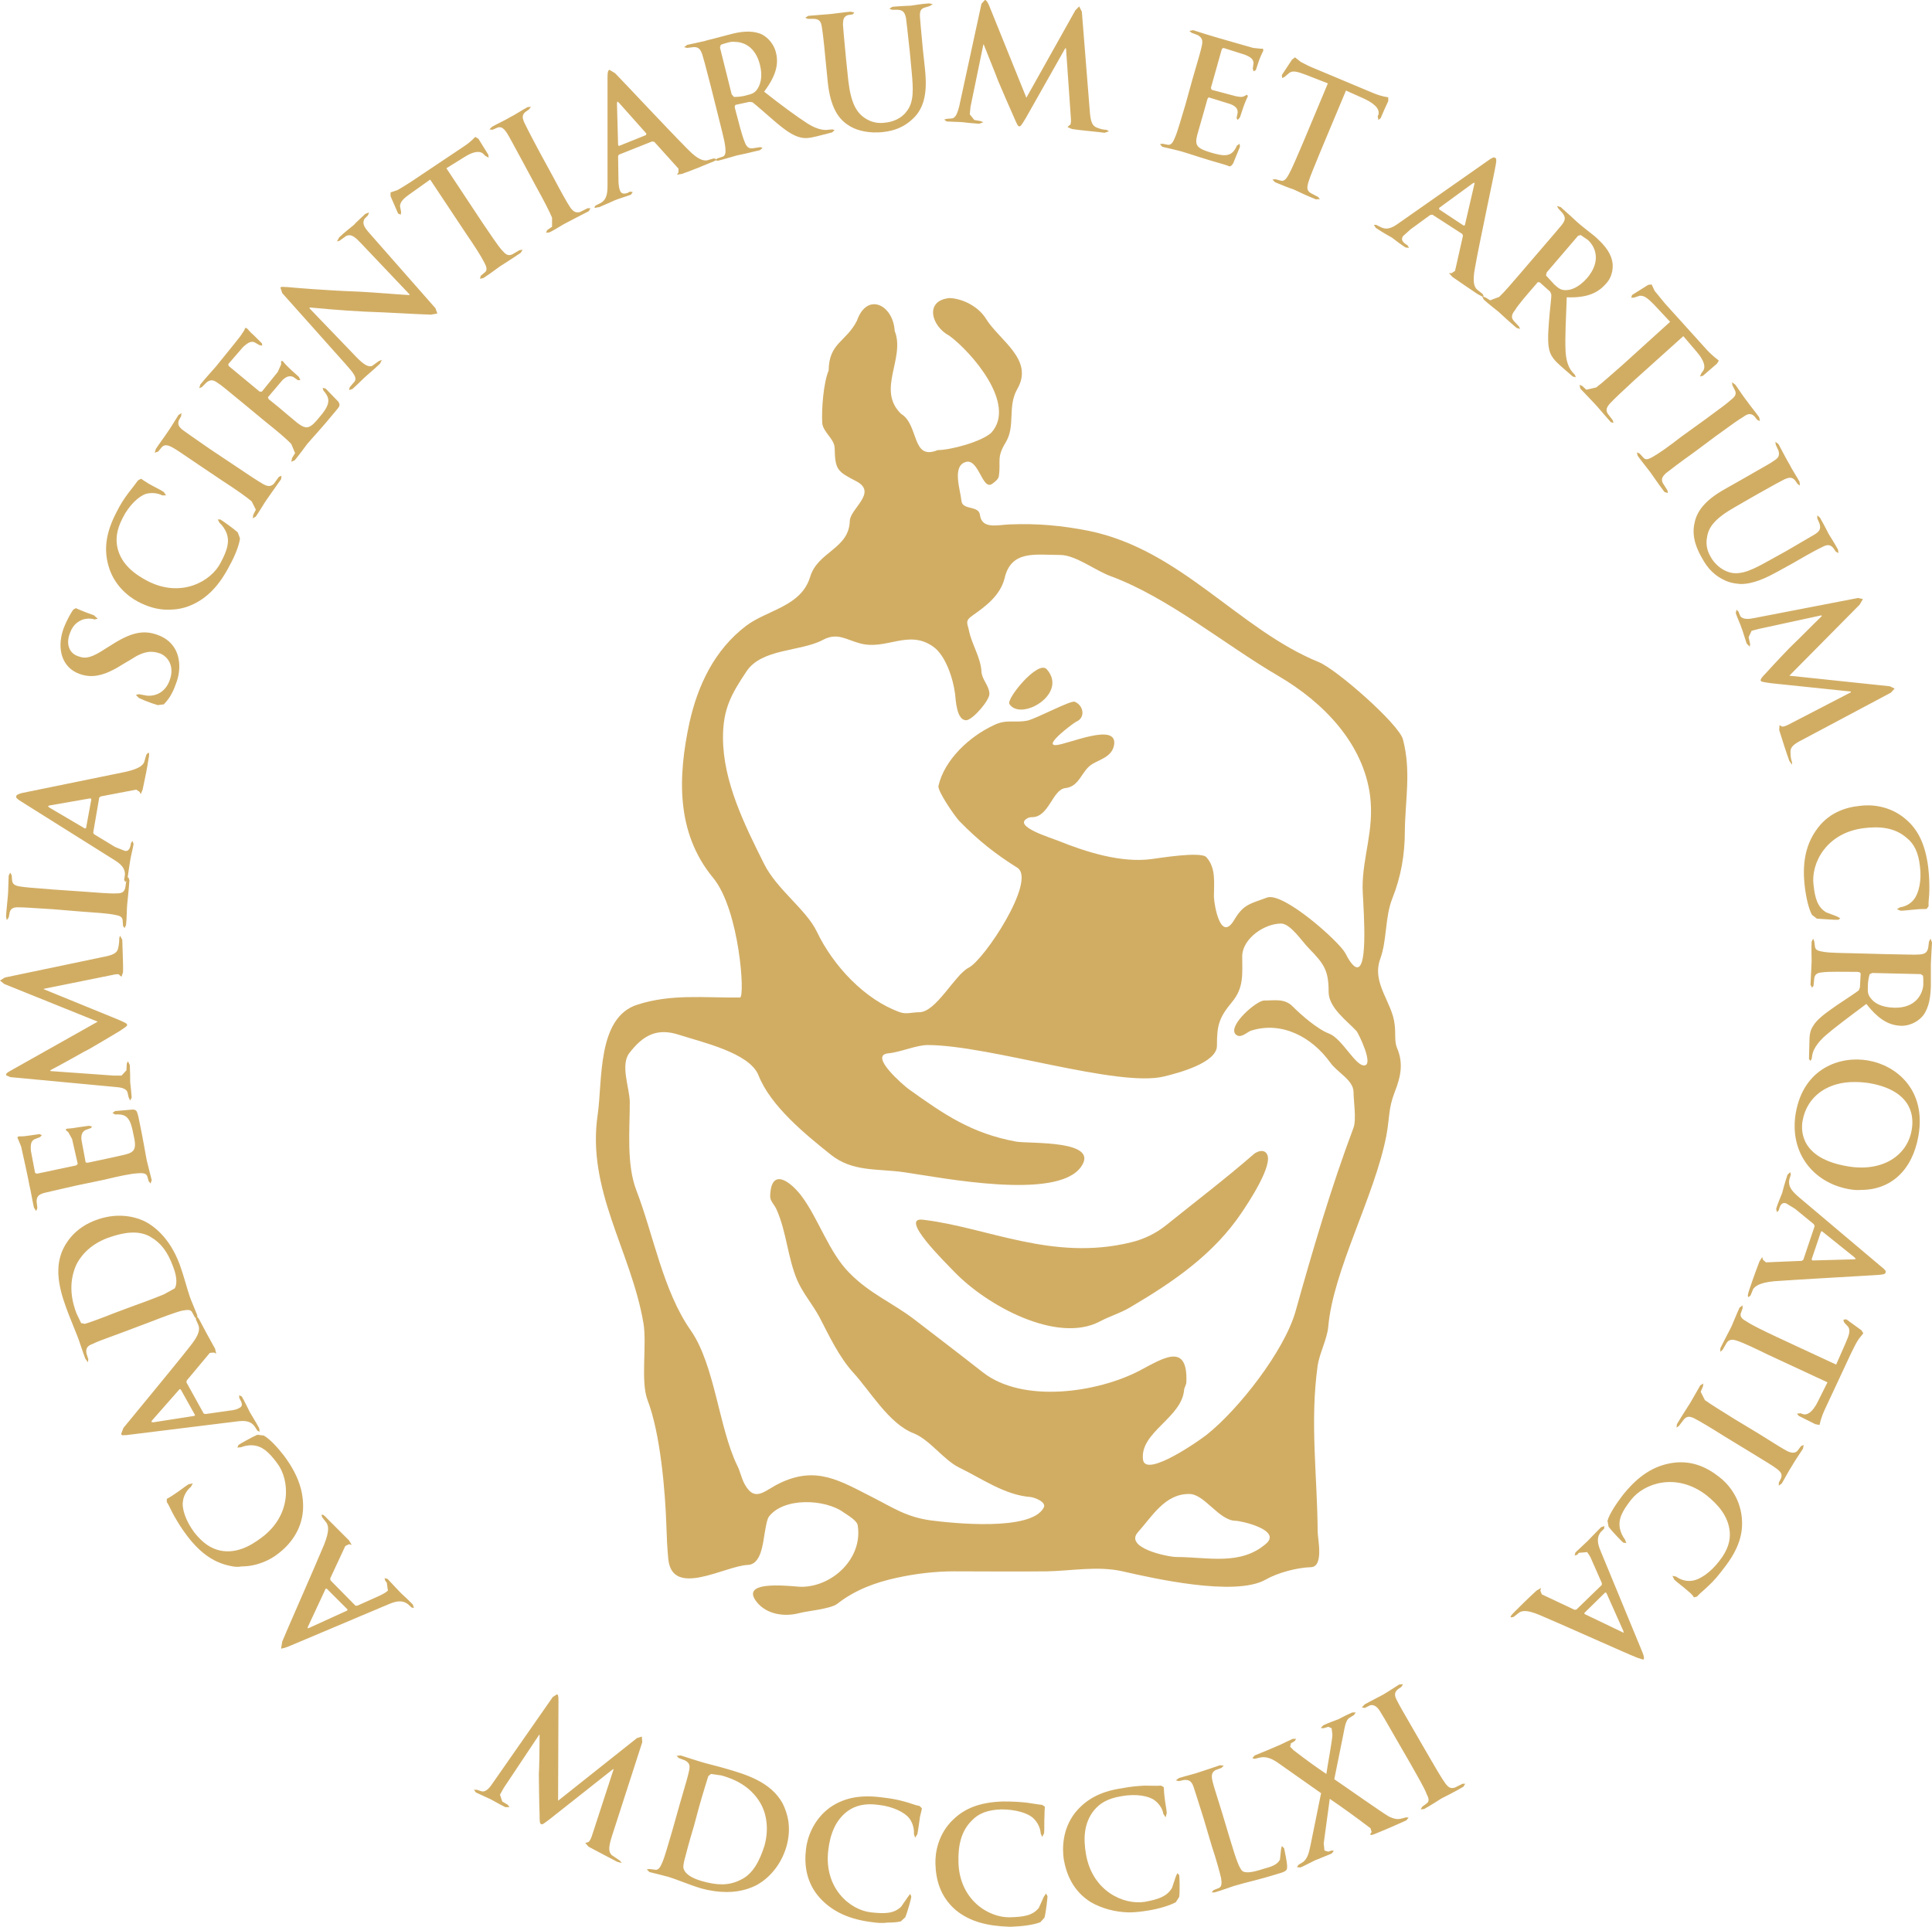 <?xml version="1.0" encoding="utf-8"?>
<!-- Generator: Adobe Illustrator 24.1.3, SVG Export Plug-In . SVG Version: 6.00 Build 0)  -->
<svg version="1.1" id="Layer_1" xmlns="http://www.w3.org/2000/svg" xmlns:xlink="http://www.w3.org/1999/xlink" x="0px" y="0px"
	 viewBox="0 0 512 510.7" style="enable-background:new 0 0 512 510.7;" xml:space="preserve">
	 <style type="text/css">
	 	path {
			 fill: #d1ad64;
		 }

		 /* viewBox = "0 0 512 510.7" */
	 </style>
<g>
	<path d="M74.5,436.9l0.3-1.8c0.9-2.3,8.4-19.2,11.1-25.7c1.5-3.8,1.1-5,0.6-5.8l-1.1-1.4l-0.2-0.6c0.3-0.3,0.6-0.1,1.7,1.1
		c1.1,1.1,3.3,3.3,5.6,5.6l0.7,1.2l-0.7-0.2l-1,0.5l-4,8.6l0.1,0.5l6.6,6.7h0.5l5.8-2.6c1.1-0.5,1.9-1,2.3-1.4l-0.3-2.1l-0.4-0.5
		l-0.2-0.7l0.8,0.2l3.1,3.3c0.3,0.4,2.1,1.9,3.6,3.5l0.3,0.9l-0.6-0.1l-1-0.9c-1.6-1.2-3.2-0.8-5.3,0.1l-26.3,11.1
		c-0.8,0.3-1.3,0.5-1.7,0.5C74.7,437.1,74.6,437,74.5,436.9L74.5,436.9L74.5,436.9z M81.6,431.2l-0.1,0.4l0.4-0.1l10.1-4.6l0.1-0.3
		l-5.5-5.5h-0.3L81.6,431.2L81.6,431.2z M61.2,415.1c-4.1-0.8-7.8-3-11.6-8c-1.6-2.1-2.4-3.5-3.4-5.2c-0.8-1.4-1.3-2.7-2-3.8v-0.8
		c0.3-0.2,0.8-0.4,2.1-1.3c1.1-0.7,3-2.2,3.7-2.6l1.1-0.2l-0.5,0.9c-1,0.8-1.9,2.2-2.1,3.7c-0.4,2,0.7,5.3,3,8.4
		c2.3,2.9,4.5,4.3,6.9,4.8c4.1,0.8,7.7-1,11-3.5c8-6,7.4-15.2,4.1-19.6c-2.3-3.1-4-4.6-6.5-4.8c-1.1-0.1-2.4,0.2-3.1,0.5l-1,0.1
		l0.3-0.7c0.4-0.3,3.6-2.1,5-2.7l1.7,0.2c1.6,0.9,3.8,3.3,5.4,5.4c3.5,4.7,5.3,9.3,5,14.4c-0.4,5.4-3.5,9.2-6.7,11.6
		c-1.9,1.5-5.4,3.3-9.6,3.3C63,415.4,62.1,415.3,61.2,415.1L61.2,415.1L61.2,415.1z M32.1,380.1l0.6-1.6c1.6-2,13.4-16.2,17.7-21.7
		c2.6-3.2,2.5-4.6,2.2-5.5l-0.7-1.6l0.1-0.5l0.2,0.2V349c0.2,0.1,0.5,0.5,1,1.5c0.7,1.4,2.2,4.1,3.8,7l0.3,1.3l-0.6-0.3l-1.1,0.1
		l-6.1,7.3l-0.1,0.5l4.6,8.3l0.5,0.1l6.3-0.9c1.2-0.1,2.2-0.4,2.6-0.7c0.7-0.3,1-0.9,0.3-2.1l-0.3-0.6v-0.7l0.7,0.4
		c0.7,1.2,1.5,2.9,2.1,4.1c0.2,0.4,1.5,2.4,2.5,4.3l0.1,0.9l-0.6-0.3l-0.7-1.1c-1.2-1.6-2.8-1.6-5-1.3l-28.3,3.5
		c-0.5,0.1-0.9,0.1-1.2,0.1C32.4,380.5,32.2,380.4,32.1,380.1L32.1,380.1L32.1,380.1z M40.3,376.5l-0.2,0.4l0.5,0.1l10.9-1.7
		l0.2-0.2l-3.8-6.8l-0.3-0.1L40.3,376.5L40.3,376.5z M22.6,360.1c-0.8-2.1-1.6-4.7-2-5.7c-0.5-1.2-1.5-3.7-2.4-6
		c-1.9-5-4.3-11.6-1.4-17.5c1.4-2.8,4-5.8,8.6-7.5c5.1-1.9,9.6-1.2,12.7,0.2c2.5,1.2,6.8,4.3,9.5,11.5c1.1,3,2,6.6,2.7,8.6
		c0.3,0.9,1.4,3.4,2,5l-0.1,0.6c-0.1,0-0.2,0-0.2,0v0.2l-0.4-0.4l-0.7-1.3c-0.4-0.8-1.4-0.6-2.6-0.4c-1.7,0.4-4.9,1.6-8.5,3
		l-6.9,2.6c-6,2.2-7.1,2.6-8.3,3.2c-1.4,0.5-1.9,1.1-1.7,2.5l0.5,1.6l-0.1,0.8L22.6,360.1L22.6,360.1z M28.6,328.1
		c-5.1,1.9-7.5,5.2-8.5,7.4c-2.1,5-1,9.6,0.2,12.7l1.2,2.5l1,0.2c1.4-0.4,4.9-1.7,7.9-2.9l5.1-1.9c4.2-1.5,7.2-2.7,7.9-3l2.9-1.6
		c0.5-0.8,0.8-2.6-0.4-5.7c-1.5-4.1-3.3-6.4-6.1-8c-1.4-0.8-2.9-1.1-4.5-1.1C33.2,326.7,30.9,327.3,28.6,328.1L28.6,328.1
		L28.6,328.1z M52,349.3v-0.2c0.1,0,0.2,0,0.2,0v0.4L52,349.3L52,349.3z M9,320.1c-0.5-2.2-0.9-4.8-1.2-5.9c-0.2-1.3-2-9.5-2.2-10.3
		l-0.7-1.7l-0.3-0.7l0.3-0.3c0.3,0,0.9,0.1,2.8-0.2l2.8-0.4l0.6,0.3l-0.5,0.5L9.1,302c-0.7,0.4-1.1,1-0.9,3.1l1.1,5.8l0.5,0.2
		l10.4-2.2l0.4-0.4l-1.5-6.6l-1-1.8l-0.7-0.6l0.2-0.3c0.3-0.1,1,0,3.1-0.4l2.9-0.4l0.8,0.2l-0.3,0.4l-1.4,0.5
		c-0.8,0.4-1.3,1.2-1.1,2.7l1.1,5.9l0.5,0.1l3.3-0.7c1.4-0.3,5.2-1.1,6.4-1.4c2.9-0.7,3.4-1.5,2.4-5.7c-0.2-1.1-0.6-2.9-1.3-3.8
		c-0.7-1-1.7-1.3-3.5-1.2l-0.7-0.4l0.7-0.5l4.6-0.4c1.1,0,1.2,0.4,1.6,2c1.3,6.2,1.7,9,2.2,11.5c0.2,0.9,0.9,3.5,1.3,5.2l-0.3,0.9
		l-0.5-0.6l-0.4-1.4c-0.4-0.8-1.3-0.8-2.6-0.7c-1.8,0.1-5.1,0.8-8.8,1.7l-7.2,1.5c-6.2,1.4-7.4,1.7-8.7,2c-1.4,0.4-2,0.9-2,2.3
		l0.2,1.7L9.6,321L9,320.1L9,320.1z M34.1,290.9l-0.3-1.3c-0.3-1.2-2-1.4-3.4-1.5l-27.7-2.6L1.6,285c0-0.4,0.1-0.6,1.2-1.2l23.1-13
		l-24.8-10L0,259.9l1.3-0.8l25.8-5.4c2.7-0.5,3.9-1,4.2-2.3c0.3-1.3,0.3-2.1,0.3-2.7l0.2-0.7l0.6,1.1c0,1.1,0.3,6.8,0.2,8.6
		l-0.4,1.2l-0.5-0.4c-0.1-0.3-0.6-0.4-1.8-0.1l-18.3,3.7v0.1l19.6,8c2.1,0.9,2.5,1.1,2.5,1.5c0,0.3-0.8,0.8-2,1.6
		c-1.9,1.1-8.1,4.9-9.3,5.4c-0.9,0.5-6,3.4-9.1,5l0.1,0.2l16.8,1.2h2l1.3-1.4l0.1-1.8l0.3-0.6l0.5,1c0.1,1.8,0.1,3.7,0.1,4.5
		c0.1,0.8,0.3,2.8,0.4,4.1l-0.4,0.8L34.1,290.9L34.1,290.9z M32.6,245.4l-0.1-1.5c-0.1-0.9-0.8-1.2-2-1.4c-1.8-0.4-5.1-0.6-9.2-0.9
		L14,241c-6.4-0.4-7.6-0.5-8.9-0.5c-1.5-0.1-2.2,0.3-2.5,1.2l-0.3,1.5l-0.5,0.7l-0.2-1c0.1-1.7,0.4-4.3,0.5-5.6
		c0.1-1,0.1-3.5,0.2-5.2l0.4-0.8l0.4,0.7l0.1,1.3c0.1,1.1,0.8,1.5,2.3,1.7c1.3,0.2,2.5,0.3,8.9,0.8l7.3,0.5c4.2,0.3,7.4,0.6,9.2,0.5
		c1.2,0,2-0.2,2.3-1.5l0.3-2l0.2-0.3c0-0.1,0-0.2,0.1-0.3l0.2-0.2l0.3,0.8c-0.2,2.8-0.5,5.5-0.6,6.5s-0.1,3.7-0.3,5.4L33,246
		L32.6,245.4L32.6,245.4z M32.9,233.2l0.2-1.3c0.1-1.9-1.2-3-3.2-4.2L5.7,212.5c-1.1-0.7-1.5-1-1.4-1.4c0-0.4,0.5-0.6,1.5-0.9
		c2.5-0.5,20.6-4.2,27.4-5.6c4.1-0.9,4.9-2,5.1-2.9l0.5-1.7l0.5-0.5c0.3,0.1,0.3,0.5,0,2c-0.2,1.5-0.8,4.6-1.5,7.8l-0.5,1.2
		l-0.3-0.6l-0.9-0.6l-9.4,1.8l-0.4,0.3l-1.6,9.3l0.2,0.4l5.6,3.4l2.5,1c0.7,0.2,1.3-0.1,1.6-1.4l0.1-0.6l0.4-0.6l0.3,0.8
		c-0.2,1.3-0.7,3.1-0.9,4.4c-0.1,0.5-0.4,2.6-0.7,4.7l-0.3,0.4v0.2l-0.3,0.4L32.9,233.2L32.9,233.2z M13.1,213.5l-0.4,0.2L13,214
		l9.5,5.6l0.3-0.1l1.4-7.6l-0.2-0.3L13.1,213.5L13.1,213.5z M33.5,233.2l0.3-0.4c0,0.1,0,0.2-0.1,0.3l-0.2,0.3V233.2L33.5,233.2z
		 M36.8,185l-0.8-0.8l0.8-0.2l2.2,0.4c3.2,0.2,5.2-1.8,6-4.2c1.3-3.6-0.5-6.2-2.6-7c-2-0.7-4.1-0.8-7.7,1.6l-2.2,1.3
		c-5,3.2-8.3,3.7-11.5,2.5c-4.4-1.6-6.1-6.4-4.2-11.9c1-2.6,2-4.2,2.6-5.1l0.7-0.4c0.5,0.2,1.7,0.8,4.8,1.9l1,0.9l-0.9,0.2
		c-0.3-0.2-1.6-0.4-3,0c-1,0.4-2.6,1.1-3.5,3.7c-1.1,2.9-0.1,5.4,2.4,6.1c1.8,0.7,3.5,0.3,7.1-2.1l1.3-0.8c5.4-3.5,8.7-4.2,12.5-2.8
		c2.3,0.8,4.8,2.7,5.5,6.2c0.5,2.4,0.1,4.8-0.7,6.8c-0.8,2.3-1.8,4-3.2,5.4l-1.6,0.2C39.7,186.3,37.4,185.3,36.8,185L36.8,185
		L36.8,185z M36.6,159.5c-2.5-1.3-6.5-4.4-7.9-9.7c-1.1-4-0.8-8.3,2.1-13.9c1.2-2.4,2.1-3.7,3.2-5.2c1-1.3,1.9-2.4,2.6-3.4l0.8-0.4
		c0.3,0.2,0.7,0.5,2,1.3c1.2,0.7,3.3,1.7,4,2.2l0.6,0.9h-1c-1.2-0.6-2.8-0.8-4.3-0.4c-1.9,0.6-4.5,3-6.2,6.4
		c-1.7,3.3-1.9,5.8-1.3,8.2c1.1,4.1,4.3,6.6,7.9,8.5c8.9,4.6,16.9,0.1,19.4-4.9c1.8-3.4,2.4-5.6,1.5-7.9c-0.4-1-1.2-2.1-1.8-2.6
		l-0.5-0.9h0.7c0.4,0.2,3.5,2.4,4.6,3.4l0.6,1.6c-0.2,1.8-1.4,4.8-2.7,7.1c-2.6,5.1-5.9,8.9-10.7,10.8c-1.8,0.7-3.6,1-5.4,1
		C41.7,161.7,38.9,160.7,36.6,159.5L36.6,159.5L36.6,159.5z M67.1,136.5l0.7-1.4l-1.1-2.2c-1.4-1.2-4.1-3.1-7.5-5.3l-6.1-4.1
		c-5.3-3.6-6.3-4.3-7.4-4.9c-1.3-0.7-2.1-0.8-2.8-0.1l-1,1.2L41,120l0.3-1c0.9-1.4,2.5-3.5,3.2-4.6c0.6-0.8,1.9-3,2.8-4.4l0.8-0.5
		l-0.1,0.8l-0.6,1.1c-0.4,1.1,0,1.8,1.2,2.7c1.1,0.8,2.1,1.5,7.3,5.1l6.3,4.2c3.4,2.3,6.1,4.1,7.7,5c1,0.5,1.8,0.7,2.7-0.2l1.3-1.8
		l0.7-0.3l-0.1,0.9c-1.6,2.3-3.2,4.5-3.8,5.4c-0.6,0.8-1.9,3.1-2.9,4.5l-0.8,0.5L67.1,136.5L67.1,136.5z M77.4,121.4l0.8-1.3l-1-2.4
		c-1.2-1.3-3.8-3.5-6.7-5.8l-5.8-4.8c-5-4.1-5.9-4.9-7-5.6c-1.1-0.8-1.9-1-3-0.1l-1.2,1.2l-0.7,0.3l0.3-1c1.4-1.7,3.2-3.7,4-4.6
		c0.9-1.1,6.1-7.5,6.6-8.2l1-1.5l0.3-0.7l0.4,0.1c0.3,0.2,0.5,0.7,2,2l2,2l0.1,0.6l-0.7-0.1l-1.4-0.8c-0.7-0.2-1.4-0.2-3,1.3
		l-3.9,4.5l0.1,0.5l8.2,6.8h0.6l4.2-5.2l0.9-2v-0.9h0.4c0.2,0.2,0.6,0.8,2.2,2.3l2.1,1.9l0.4,0.8l-0.6,0.1l-1.3-0.9
		c-0.8-0.3-1.6-0.3-2.8,0.8l-3.9,4.6l0.2,0.5l2.6,2.1c1.1,0.9,4.1,3.5,5,4.2c2.4,1.8,3.3,1.7,6-1.7c0.7-0.8,1.8-2.2,2.1-3.4
		c0.3-1.2,0-2.1-1.2-3.5l-0.2-0.7l0.8,0.2l3.3,3.4c0.7,1,0.4,1.3-0.6,2.5c-4.1,5-6,6.9-7.6,8.8c-0.6,0.8-2.2,3-3.3,4.3l-0.9,0.4
		L77.4,121.4L77.4,121.4z M92.7,102.6l1.3-1.5c0.6-1-0.1-2-2.6-4.8L74.8,77.7l-0.5-1.5c0.3-0.3,1-0.1,2-0.1
		c0.8,0.1,10.1,0.9,18.8,1.2c4.1,0.2,12.3,0.9,13.3,0.9l0.2-0.1L95.5,64.3c-1.8-1.9-2.6-2.2-3.7-1.8L90,63.8L89.3,64l0.6-1.1
		c1.6-1.5,3.2-2.7,3.9-3.3c0.3-0.4,1.5-1.5,3-2.9l1-0.4l-0.3,0.8L96.6,58c-0.6,1.1-0.3,2,1.3,3.8l17.5,19.9l0.5,1.4l-1.7,0.3
		c-3.7-0.1-11.4-0.6-17.5-0.8c-6.4-0.3-13.5-1-14.6-1.1L82,81.7l12.3,12.8c2.3,2.4,3.4,2.8,4.3,2.5l1.8-1.3l0.8-0.3l-0.5,1
		c-2,1.9-3.3,2.9-3.9,3.5c-0.3,0.2-1.7,1.7-3.4,3.2l-0.9,0.3L92.7,102.6L92.7,102.6z M127.4,73.1l1.2-1c0.6-0.6,0.3-1.5-0.3-2.6
		c-0.8-1.6-2.6-4.4-4.8-7.6L114,47.6l-5.2,3.7c-2,1.4-2.7,2.2-2.8,3.3l0.3,1.6l-0.1,0.7l-0.7-0.3l-2-4.6v-1l1.8-0.6
		c1.1-0.6,2.5-1.5,3.6-2.2l13.9-9.3c2.3-1.5,2.9-2.5,3.2-2.6l0.8,0.5l2.6,4.2l0.1,0.8l-0.9-0.5l-0.3-0.3c-0.7-0.9-2.3-1.3-5.5,0.8
		l-4.5,2.8l9.6,14.5c2.2,3.2,4,6,5.2,7.3c0.8,0.9,1.5,1.6,2.7,1l1.9-1.1l0.8-0.1L138,67c-2.3,1.6-4.6,3-5.5,3.6
		c-0.8,0.6-3,2.2-4.4,3.1l-0.9,0.2L127.4,73.1L127.4,73.1z M157.5,55l0.3-0.5l1.2-0.6c1.8-0.9,2-2.6,2-4.9V20.5c0-1.3,0.1-1.8,0.5-2
		l1.5,0.9c1.8,1.8,14.4,15.3,19.3,20.2c2.9,3,4.3,3,5.1,2.9l1.7-0.5l0.6,0.1c0,0.1,0,0.1,0,0.2l-0.2,0.2h0.1
		c-0.2,0.2-0.7,0.4-1.5,0.7c-1.4,0.6-4.3,1.8-7.4,2.9l-1.3,0.2l0.4-0.6v-1l-6.4-7.1l-0.6-0.1L164,41l-0.2,0.4l0.1,6.4
		c0,1.2,0.2,2.2,0.4,2.7c0.3,0.7,0.8,1.1,2.1,0.6l0.5-0.3l0.8,0.1l-0.5,0.7c-1.3,0.5-3.1,1-4.3,1.5c-0.4,0.2-2.2,1-4.1,1.8l-0.7,0.1
		l-0.2,0.1L157.5,55L157.5,55z M163.5,27.4l0.3,11l0.2,0.3l7.2-2.9l0.1-0.4l-7.3-8.2l-0.4-0.3L163.5,27.4L163.5,27.4z M189.5,42.5
		c0.1-0.1,0.1-0.1,0.2-0.2l0.4-0.3l1.5-0.5c0.8-0.4,0.7-1.4,0.6-2.6c-0.2-1.8-1.1-5-2-8.7l-1.8-7.2c-1.6-6.2-1.9-7.3-2.3-8.6
		c-0.5-1.4-1-2-2.4-1.9l-1.6,0.2l-0.8-0.2l0.8-0.6c2.2-0.5,4.8-1,5.6-1.3c1.4-0.3,4.5-1.2,5.8-1.5c2.6-0.7,5.4-1.1,7.9-0.2
		c1.4,0.5,3.5,2.2,4.2,4.9c0.8,3,0.2,6.1-3.1,10.5c4.7,3.7,8.5,6.5,11.6,8.5c2.9,1.8,4.7,1.7,5.3,1.6l1.2-0.1l0.6,0.2l-0.7,0.6
		l-3.9,1c-2.3,0.6-3.4,0.6-4.6,0.3c-2-0.5-4.1-2-7.1-4.6c-2.2-1.9-4.8-4.2-5.5-4.7l-0.8-0.1l-3.7,0.8l-0.2,0.4l0.1,0.6
		c1,3.8,1.8,7,2.5,8.7c0.4,1.1,0.9,2,2.2,1.8l2-0.3l0.6,0.2l-0.7,0.6c-2.4,0.6-5.5,1.3-6.1,1.4c-0.8,0.2-3.4,1-5,1.4L189.5,42.5
		L189.5,42.5z M193.2,11.2c-1.1,0.3-1.8,0.5-2.2,0.7l-0.2,0.7l3.1,12.4l0.6,0.7c0.9,0,2.2-0.1,3.2-0.4c1.7-0.4,2.2-0.7,2.8-1.4
		c1-1.3,1.7-3.5,0.9-6.7c-1.2-4.8-4.3-6.1-6.7-6.1C194.2,11,193.7,11.1,193.2,11.2L193.2,11.2L193.2,11.2z M224.4,32.9
		c-2.4-1.7-4.3-4.7-5-10.8l-0.6-6c-0.6-6.4-0.8-7.6-1-8.9c-0.2-1.4-0.6-2.1-2-2.2h-1.7l-0.7-0.3l0.8-0.5c2.3-0.2,5-0.4,6.1-0.5
		c1-0.1,3.7-0.5,5.1-0.6l1,0.2L226,3.8L224.7,4c-1.1,0.4-1.3,1.1-1.3,2.6c0.1,1.4,0.2,2.6,0.8,8.9l0.6,5.8c0.7,6.1,2.2,8.5,4.4,10
		c2.1,1.4,4,1.4,5.5,1.2c1.8-0.2,4.1-1,5.5-2.9c2.1-2.5,1.8-6.2,1.4-10.6l-0.5-5.3c-0.7-6.3-0.8-7.5-1-8.9c-0.3-1.4-0.7-2.1-2.1-2.2
		h-1.6l-0.7-0.3l0.8-0.5c2.2-0.2,4.9-0.3,4.9-0.3c0.5-0.1,3.2-0.5,4.8-0.6l1,0.2l-0.8,0.5L245.1,2c-1.1,0.3-1.4,1-1.3,2.5
		c0.1,1.4,0.2,2.6,0.8,8.9l0.5,4.6c0.5,4.7,0.5,9.6-2.7,13c-2.8,2.9-5.7,3.7-8.4,4c-0.7,0.1-1.5,0.1-2.5,0.1
		C229.4,35,226.7,34.6,224.4,32.9L224.4,32.9L224.4,32.9z M284.1,34.2l-1.2-0.5l0.5-0.5c0.3,0,0.5-0.6,0.4-1.8l-1.3-18.6h-0.2
		l-10.4,18.4c-1.2,2-1.4,2.3-1.8,2.3s-0.7-0.9-1.3-2.2c-0.9-2-3.8-8.7-4.3-9.9c-0.3-0.9-2.5-6.3-3.8-9.6h-0.1l-3.4,16.5l-0.2,2
		l1.2,1.5l1.7,0.3l0.7,0.3l-1.1,0.4c-1.8-0.1-3.6-0.3-4.3-0.4c-0.9-0.1-2.9-0.1-4.3-0.2l-0.7-0.5l0.7-0.2l1.3-0.1
		c1.2-0.1,1.6-1.8,2-3.2L260.1,1l0.9-1c0.3,0,0.6,0.3,1.1,1.4l9.9,24.5l13-23.2l1-1l0.7,1.4l2.1,26.3c0.2,2.7,0.6,3.9,1.8,4.4
		c1.2,0.5,2.1,0.6,2.6,0.6l0.7,0.4l-1.2,0.4C291.6,35,285.8,34.5,284.1,34.2L284.1,34.2L284.1,34.2z M324.4,43.6
		c-6-1.7-8.7-2.7-11.1-3.4c-1-0.3-3.6-0.9-5.3-1.3l-0.6-0.7l0.7-0.1l1.5,0.3c0.9,0,1.3-0.8,1.8-2c0.7-1.6,1.6-4.9,2.7-8.5l2-7.2
		c1.8-6.1,2.1-7.2,2.4-8.6s0.1-2.1-1.1-2.8l-1.6-0.6l-0.6-0.5l1-0.2c2.2,0.7,4.7,1.5,5.8,1.8c1.3,0.4,9.4,2.7,10.1,2.9l1.9,0.2h0.7
		l0.1,0.5c-0.1,0.3-0.4,0.7-1.1,2.5l-0.9,2.7l-0.6,0.3l-0.2-0.7l0.2-1.5c-0.1-0.8-0.3-1.4-2.3-2.2l-5.7-1.8l-0.4,0.3l-2.9,10.3
		l0.2,0.5l6.4,1.7c1.1,0.2,1.7,0.3,2.2,0l0.8-0.4l0.2,0.4c-0.1,0.3-0.5,0.9-1.2,2.9l-0.9,2.7l-0.6,0.7l-0.3-0.5l0.3-1.5
		c0-0.9-0.4-1.6-1.9-2.2l-5.8-1.8l-0.3,0.4l-0.9,3.2c-0.4,1.4-1.5,5.2-1.8,6.3c-0.7,2.8-0.3,3.6,3.8,4.8c1.1,0.3,2.8,0.8,4,0.6
		s2-0.9,2.7-2.5l0.7-0.5l0.1,0.8l-1.8,4.4c-0.3,0.5-0.6,0.8-1,0.8C325.6,44,325.1,43.8,324.4,43.6L324.4,43.6L324.4,43.6z
		 M163.6,493.5c-1-0.5-6.1-3.2-7.6-4l-0.9-1l0.7-0.2c0.2,0,0.6-0.4,1-1.5l5.8-17.8l-0.1-0.1l-16.7,13.2c-1.7,1.3-2.1,1.6-2.4,1.4
		c-0.4-0.1-0.4-1.1-0.4-2.5c-0.1-2.3-0.2-9.5-0.2-10.8c0.1-1,0.2-6.8,0.2-10.3l-0.1-0.1l-9.4,14.1l-1,1.8l0.6,1.8l1.5,0.9l0.4,0.6
		h-1.1c-1.6-0.8-3.3-1.8-3.9-2.1c-0.8-0.4-2.7-1.2-3.9-1.8l-0.5-0.7h0.8l1.2,0.4c1.2,0.3,2.2-1,3-2.2l15.9-22.8l1.1-0.7
		c0.3,0.1,0.4,0.4,0.4,1.7l-0.1,26.5l20.9-16.6l1.3-0.4l0.1,1.5l-8.1,25.1c-0.8,2.6-0.9,3.9,0,4.8l2.2,1.5l0.5,0.6L163.6,493.5
		L163.6,493.5z M185.7,500.5c-3-0.9-6.5-2.4-8.5-3c-1-0.3-3.6-0.9-5.1-1.3l-0.7-0.7l0.7-0.1l1.6,0.2c0.8,0.1,1.3-0.7,1.8-1.9
		c0.7-1.6,1.6-4.9,2.7-8.6l2-7.1c1.8-6.1,2.1-7.2,2.4-8.6c0.3-1.4,0.2-2.1-1.1-2.8l-1.6-0.6l-0.6-0.6l1.1-0.1
		c2.1,0.7,4.7,1.5,5.7,1.8c1.3,0.4,3.9,1,6.3,1.7c5.1,1.5,11.8,3.4,15,9.2c1.4,2.8,2.4,6.6,1,11.5c-1.5,5.1-4.8,8.4-7.6,10
		c-1.6,0.9-4.4,2-8.2,2C190.5,501.5,188.2,501.2,185.7,500.5L185.7,500.5L185.7,500.5z M187.7,470.8c-0.4,1.3-1.5,4.8-2.4,8
		l-1.4,5.2c-1.3,4.3-2.1,7.4-2.3,8.2c-0.3,1-0.7,2.7-0.4,3.2c0.3,1,1.6,2.3,4.8,3.2c4.2,1.2,7.2,1.2,10.2-0.3c3.3-1.5,5.1-5,6.4-9.1
		c1.4-5.1,0.2-9.1-1.1-11.3c-2.7-4.6-7.1-6.4-10.3-7.3l-2.8-0.4L187.7,470.8L187.7,470.8z M231.2,509.5c-5.8-0.7-10.4-2.6-13.9-6.4
		c-3.7-4.1-4.2-8.9-3.7-13c0.3-2.8,1.8-7.6,6.2-10.9c3.4-2.4,7.5-3.6,13.8-2.8c2.6,0.3,4.2,0.6,6,1.1c1.6,0.4,2.9,1,4.1,1.2l0.6,0.6
		c0,0.4-0.2,0.9-0.5,2.3c-0.2,1.4-0.5,3.7-0.7,4.6l-0.6,0.9l-0.3-1c0.1-1.3-0.3-2.9-1.2-4.1c-1.2-1.6-4.4-3.2-8.2-3.6
		c-3.6-0.5-6.1,0.2-8.1,1.6c-3.4,2.5-4.7,6.3-5.2,10.4c-1.2,10,5.7,15.9,11.4,16.5c3.8,0.4,6,0.3,7.9-1.5l1.8-2.6l0.6-0.8l0.3,0.7
		c0,0.5-1,4.1-1.6,5.5l-1.2,1.1c-0.9,0.2-2.1,0.3-3.5,0.3C234,509.8,232.5,509.7,231.2,509.5L231.2,509.5L231.2,509.5z M253.3,506.3
		c-4.2-3.6-5.3-8.2-5.4-12.3c-0.1-2.9,0.7-7.9,4.7-11.7c3-2.9,6.9-4.6,13.2-4.8c2.6,0,4.2,0.1,6.2,0.3c1.6,0.2,3,0.5,4.2,0.6
		l0.7,0.5c0,0.4-0.1,0.9-0.1,2.4c-0.1,1.4,0,3.7-0.1,4.6l-0.5,1l-0.4-0.9c-0.1-1.4-0.7-2.8-1.8-3.9c-1.4-1.5-4.8-2.5-8.6-2.5
		c-3.7,0.1-6.1,1.1-7.8,2.9c-3,2.9-3.7,6.9-3.6,11c0.2,10,7.9,14.8,13.6,14.7c3.8-0.1,6.1-0.5,7.7-2.5l1.3-2.9l0.6-0.9l0.4,0.7
		c0,0.5-0.4,4.2-0.8,5.7l-1.1,1.2c-1.7,0.7-4.8,1.1-7.6,1.2c-0.2,0-0.5,0-0.7,0C261.7,510.5,257.1,509.4,253.3,506.3L253.3,506.3
		L253.3,506.3z M289.1,504.2c-4.7-2.9-6.5-7.4-7.2-11.4c-0.4-2.9-0.4-7.9,3-12.3c2.6-3.2,6.2-5.6,12.4-6.5c2.6-0.5,4.2-0.6,6.1-0.7
		c1.6,0,3,0.1,4.3,0l0.7,0.4c0.1,0.4,0,0.9,0.2,2.4c0.1,1.4,0.6,3.7,0.6,4.5l-0.3,1.1l-0.6-0.9c-0.2-1.3-1-2.6-2.3-3.6
		c-1.6-1.2-5-1.8-8.8-1.1c-3.7,0.6-5.8,1.9-7.4,3.9c-2.6,3.4-2.7,7.4-2,11.5c1.7,9.8,10,13.5,15.6,12.6c3.8-0.7,5.9-1.5,7.2-3.7l1-3
		l0.4-0.9l0.5,0.5c0.1,0.5,0.2,4.3,0,5.8l-0.9,1.4c-1.6,0.9-4.7,1.8-7.3,2.2c-1.8,0.3-3.5,0.5-5.2,0.5
		C295.5,506.8,292.1,505.9,289.1,504.2L289.1,504.2L289.1,504.2z M321.1,501.6l0.5-0.6l1.5-0.6c0.7-0.4,0.7-1.3,0.5-2.6
		c-0.4-1.7-1.3-5-2.5-8.6l-2.1-7.1c-1.9-6.1-2.3-7.2-2.7-8.5c-0.5-1.4-1.1-1.9-2.5-1.8l-1.4,0.3l-0.8-0.2l0.8-0.6
		c1.9-0.6,4.5-1.2,5.5-1.6c1-0.3,3.9-1.3,5.4-1.8l1,0.1l-0.6,0.6l-1.6,0.6c-1,0.6-1.1,1.4-0.8,2.8c0.3,1.3,0.7,2.5,2.6,8.6l2.1,7
		c1.6,5.3,2.5,8,3.5,8.5c0.9,0.3,2.1,0.3,5.2-0.7c2.2-0.6,3.8-1.1,4.5-2.5l0.3-2.8l0.2-0.8l0.6,0.6c0.1,0.5,0.8,3.6,0.8,4.8
		c0,1-0.1,1.3-2.2,1.9c-5.8,1.8-8.6,2.3-11.9,3.3c-0.9,0.3-3.4,1.2-5.1,1.7L321.1,501.6L321.1,501.6z M348.9,52.9
		c-2.6-1-5-2.2-6.1-2.7c-1-0.3-3.5-1.3-4.9-1.9l-0.7-0.7l0.8-0.1l1.5,0.4c0.8,0.2,1.4-0.5,2-1.6c0.9-1.6,2.2-4.7,3.7-8.2l6.7-16
		l-5.9-2.3c-2.4-0.9-3.4-1.1-4.3-0.5l-1.3,1.1l-0.6,0.3l-0.1-0.8l2.7-4.1l0.8-0.6l1.5,1.2c1.1,0.6,2.5,1.3,3.8,1.8l15.5,6.5
		c2.5,1,3.6,1,3.9,1.1v1c-0.4,0.8-1.6,3.5-2,4.5l-0.6,0.5l-0.2-1l0.2-0.4c0.3-1.1-0.3-2.6-3.7-4.2l-4.9-2.2L350,40
		c-1.5,3.7-2.8,6.7-3.3,8.4c-0.3,1.2-0.5,2.1,0.7,2.8l1.9,1l0.5,0.6h-0.9L348.9,52.9L348.9,52.9z M391.5,77.9
		c-1.3-0.9-3.9-2.6-6.6-4.5l-0.9-1h0.7l0.9-0.6l2.1-9.3l-0.2-0.5l-7.9-5.1L379,57l-5.2,3.8l-2,1.8c-0.4,0.7-0.4,1.3,0.7,2.1L373,65
		l0.4,0.7l-0.9-0.1c-1.1-0.7-2.6-1.8-3.6-2.6c-0.4-0.2-2.5-1.4-4.3-2.6l-0.5-0.8h0.6l1.2,0.6c1.8,0.9,3.2,0.1,5-1.2l23.4-16.4
		c1.1-0.8,1.6-1,1.9-0.8c0.4,0.2,0.4,0.7,0.2,1.8c-0.4,2.5-4.3,20.5-5.5,27.3c-0.8,4.1-0.1,5.3,0.6,5.9l1.4,1.1l0.3,0.6
		c-0.1,0.1-0.1,0.1-0.2,0.1C392.9,78.7,392.4,78.4,391.5,77.9L391.5,77.9L391.5,77.9z M390.3,48.6l-8.9,6.5v0.4l6.5,4.3l0.3-0.1
		l2.5-10.8l0.1-0.5L390.3,48.6L390.3,48.6z M416.8,99.8l-3.1-2.7c-1.7-1.5-2.4-2.4-2.9-3.6c-0.7-1.9-0.6-4.5-0.3-8.4
		c0.2-2.9,0.7-6.3,0.6-7.1l-0.3-0.7l-2.8-2.5h-0.5l-0.4,0.5c-2.6,3-4.7,5.4-5.6,6.9c-0.8,1-1.2,1.9-0.3,2.9l1.4,1.5l0.2,0.6
		l-0.9-0.3c-1.9-1.6-4.2-3.7-4.7-4.2c-0.6-0.5-2.7-2.1-4-3.3l-0.4-0.8l0.8,0.2l1.3,0.8l2.4-0.9c1.4-1.3,3.5-3.8,6-6.7l4.8-5.6
		c4.2-4.9,5-5.8,5.8-6.8c0.9-1.2,1.1-1.9,0.2-3.1l-1.1-1.2l-0.4-0.7l1,0.3c1.7,1.5,3.7,3.3,4.3,3.9c1.1,1,3.7,3,4.7,3.8
		c2,1.8,4,3.8,4.6,6.4c0.4,1.4,0.3,4.2-1.6,6.2c-2.1,2.4-4.9,3.8-10.4,3.6c-0.2,6.1-0.5,10.8-0.3,14.4c0.2,3.4,1.3,4.8,1.7,5.3
		l0.8,0.9l0.2,0.6L416.8,99.8L416.8,99.8z M418.2,62.5l-8.3,9.7l-0.2,0.8l2.2,2.4c1.3,1.2,1.8,1.4,2.7,1.5c1.6,0.1,3.7-0.6,6-3.2
		c3.9-4.6,2.1-8.4,0.2-10.1l-1.9-1.3L418.2,62.5L418.2,62.5z M426.9,111.9c-1.9-2.1-3.6-4.2-4.4-5c-0.7-0.8-2.6-2.7-3.7-3.9l-0.2-1
		l0.7,0.3l1.1,1l2.6-0.6c1.4-1,3.9-3.3,6.8-5.8l12.8-11.6l-4.3-4.6c-1.8-1.8-2.6-2.4-3.8-2.3l-1.5,0.5h-0.7l0.2-0.7l4.3-2.7l0.9-0.1
		l0.8,1.7c0.8,1,1.8,2.2,2.7,3.3l11.2,12.4c1.9,2,2.9,2.5,3.1,2.8l-0.5,0.8l-3.7,3.2l-0.8,0.2l0.4-0.9l0.3-0.4
		c0.7-0.8,0.9-2.4-1.6-5.3l-3.5-4.1l-12.9,11.6c-2.9,2.7-5.3,4.9-6.5,6.2c-0.8,0.9-1.3,1.7-0.6,2.8l1.3,1.7l0.2,0.7L426.9,111.9
		L426.9,111.9z M441.1,130.4c-1.7-2.2-3.2-4.5-3.8-5.3c-0.6-0.8-2.3-2.9-3.3-4.3l-0.2-0.9l0.7,0.3l1.1,1.2c0.6,0.6,1.3,0.3,2.4-0.3
		c1.6-0.9,4.3-2.8,7.5-5.3l6.1-4.4c5.2-3.8,6.1-4.5,7.1-5.4c1.2-0.9,1.5-1.6,1.1-2.5l-0.7-1.4l-0.1-0.8l0.9,0.7
		c0.9,1.3,2.4,3.5,3.2,4.5c0.6,0.9,2.2,2.8,3.1,4.1l0.2,1l-0.7-0.3l-0.8-1c-0.9-0.8-1.7-0.7-2.9,0.2c-1.2,0.7-2.2,1.4-7.3,5.1
		l-5.9,4.4c-3.4,2.4-6,4.4-7.4,5.5c-0.8,0.8-1.3,1.5-0.7,2.6l1.2,1.9l0.1,0.7L441.1,130.4L441.1,130.4z M458,154.2
		c-3.7-1.4-5.6-3.8-6.9-6.2c-1.1-1.9-3-5.5-2-9.5c0.6-2.9,2.6-5.8,7.9-8.8l5.3-3c5.5-3.2,6.6-3.7,7.7-4.5c1.3-0.8,1.7-1.4,1.3-2.8
		l-0.7-1.5l-0.1-0.8l0.8,0.6c1.1,2,2.3,4.4,3,5.5c0.4,0.9,1.9,3.2,2.6,4.5l0.1,1l-0.6-0.4l-0.7-1c-0.8-0.9-1.6-0.8-2.9-0.2
		c-1.2,0.6-2.3,1.2-7.8,4.3l-5.2,3c-5.3,3-7,5.3-7.4,7.9c-0.5,2.4,0.3,4.2,1,5.4c0.9,1.6,2.6,3.3,4.9,4c3.2,0.9,6.5-0.9,10.3-3
		l4.7-2.6c5.5-3.2,6.5-3.8,7.7-4.5c1.2-0.8,1.6-1.4,1.2-2.8l-0.6-1.4v-0.8l0.7,0.6c1.1,1.9,2.3,4.3,2.3,4.3c0.3,0.5,1.7,2.7,2.5,4.2
		l0.1,0.9l-0.7-0.4l-0.7-1c-0.8-0.9-1.6-0.9-2.9-0.2c-1.2,0.6-2.3,1.1-7.8,4.3l-4,2.2c-3.1,1.7-6.4,3.3-9.8,3.3
		C460.2,154.7,459.1,154.6,458,154.2L458,154.2L458,154.2z M474.2,201.7c-0.4-1-2.2-6.5-2.7-8.2l0.1-1.3l0.5,0.3
		c0.2,0.2,0.8,0.1,1.8-0.4l16.6-8.6v-0.2l-21.1-2.2c-2.2-0.3-2.7-0.4-2.8-0.7c-0.1-0.4,0.5-1.1,1.5-2.1c1.5-1.7,6.4-6.9,7.4-7.8
		c0.7-0.6,4.8-4.8,7.3-7.2l-0.1-0.2l-16.6,3.6l-1.9,0.5l-0.8,1.7l0.4,1.8l-0.1,0.7l-0.8-0.8c-0.6-1.7-1.1-3.6-1.4-4.2
		c-0.2-0.8-1.1-2.6-1.5-3.9l0.2-0.9l0.5,0.5l0.5,1.2c0.7,1,2.4,0.8,3.8,0.5l27.4-5.3l1.3,0.3l-0.9,1.5l-18.6,18.8l26.6,2.8l1.3,0.6
		l-1,1.1L477.8,196c-2.4,1.2-3.4,2-3.3,3.4c0,1.3,0.2,2.1,0.4,2.6v0.7L474.2,201.7L474.2,201.7z M481.5,243.5l-1.3-1
		c-0.9-1.6-1.6-4.8-1.9-7.4c-0.7-5.7,0-10.7,2.9-14.9c3.1-4.6,7.6-6.2,11.7-6.6c2.9-0.4,7.9-0.1,12.1,3.5c3.2,2.7,5.2,6.5,6,12.8
		c0.3,2.6,0.3,4.2,0.3,6c0,1.7-0.3,3.1-0.2,4.3l-0.5,0.7c-0.3,0.1-0.8,0-2.3,0.1c-1.4,0.1-3.7,0.4-4.6,0.4l-1-0.4l0.8-0.5
		c1.4-0.2,2.8-0.9,3.7-2.1c1.3-1.6,2.1-5,1.6-8.8c-0.4-3.7-1.6-6-3.5-7.5c-3.2-2.8-7.2-3.1-11.3-2.6c-10,1.2-14.1,9.3-13.4,15
		c0.4,3.7,1.1,5.9,3.3,7.3l2.9,1.1l0.9,0.5l-0.5,0.4c-0.2,0-0.5,0-1,0C484.8,243.7,482.6,243.6,481.5,243.5L481.5,243.5L481.5,243.5
		z M479.4,280.7l0.1-4c0-2.4,0.2-3.5,0.9-4.6c1-1.8,3-3.3,6.3-5.6c2.4-1.6,5.3-3.5,5.9-4l0.3-0.8l0.2-3.7l-0.3-0.3l-0.6-0.1
		c-4,0-7.2-0.1-9,0.1c-1.3,0.1-2.2,0.3-2.4,1.6l-0.2,2l-0.4,0.5l-0.4-0.8c0.1-2.5,0.3-5.5,0.3-6.2c0-0.8-0.1-3.5,0-5.2l0.4-0.8
		l0.3,0.7l0.2,1.5c0.1,0.9,1.1,1.1,2.3,1.3c1.8,0.3,5.1,0.3,8.9,0.4l7.4,0.2c6.4,0.1,7.6,0.2,9,0.1c1.4-0.1,2.1-0.4,2.4-1.8l0.2-1.6
		l0.4-0.8l0.4,1c-0.1,2.2-0.3,4.9-0.3,5.7c0,1.5,0,4.7,0,5.9c-0.1,2.7-0.4,5.5-2,7.7c-0.9,1.2-3,2.8-5.8,2.8
		c-3.2-0.1-5.9-1.5-9.3-5.8c-4.8,3.6-8.6,6.4-11.3,8.8c-2.5,2.4-2.9,4.1-3,4.6l-0.2,1.2l-0.3,0.5L479.4,280.7L479.4,280.7z
		 M495.5,258.2c-0.3,0.9-0.5,2.2-0.5,3.2c-0.1,1.7,0.1,2.3,0.7,3.1c0.9,1.3,2.8,2.5,6.2,2.6c5.9,0.2,7.7-3.8,7.8-6.2
		c0-1.1,0-1.9-0.1-2.3l-0.6-0.4l-12.8-0.3L495.5,258.2L495.5,258.2z M490,315.2c-9.5-1.7-15.9-9.7-14.1-20.2
		c2.1-12,11.9-15.2,19.2-13.9c7.1,1.2,15.5,7.5,13.3,20c-1.6,9.1-7.3,14.3-15.2,14.3C492.2,315.5,491.1,315.4,490,315.2L490,315.2
		L490,315.2z M477.7,297.1c-0.5,2.9-0.3,9.9,11.7,12c9.3,1.7,16-2.7,17.2-9.5c0.9-4.8-0.9-10.7-11.2-12.5c-1.3-0.2-2.6-0.3-3.8-0.3
		C484.7,286.7,478.9,290.3,477.7,297.1L477.7,297.1L477.7,297.1z M463.6,341.8c0.5-1.5,1.5-4.4,2.7-7.5l0.7-1.1l0.2,0.7l0.8,0.7
		l9.5-0.4l0.4-0.3l3-8.9l-0.2-0.5l-5-4.1l-2.3-1.4c-0.7-0.3-1.4-0.1-1.8,1.1l-0.2,0.7l-0.5,0.5l-0.2-0.9c0.4-1.3,1.1-3,1.6-4.2
		c0.1-0.5,0.7-2.7,1.4-4.8l0.7-0.7l0.2,0.6l-0.4,1.3c-0.4,2,0.8,3.2,2.5,4.7l21.8,18.4c1,0.8,1.4,1.2,1.2,1.6
		c-0.1,0.4-0.5,0.5-1.6,0.6c-2.5,0.2-21,1.2-27.9,1.7c-4.1,0.4-5.1,1.4-5.6,2.1l-0.7,1.7l-0.5,0.4
		C463.1,343.7,463.1,343.3,463.6,341.8L463.6,341.8L463.6,341.8z M480.1,333.8l0.2,0.3l11.1-0.3l0.4-0.1l-0.3-0.4l-8.6-6.9h-0.3
		L480.1,333.8L480.1,333.8z M481.1,377.5l-4.4-2.2l-0.5-0.6l1-0.1l0.5,0.2c1,0.4,2.6-0.2,4.2-3.6l2.4-4.8l-15.7-7.3
		c-3.5-1.7-6.4-3.1-8.2-3.7c-1.1-0.4-2.1-0.5-2.8,0.5l-1.1,1.9l-0.6,0.5v-0.9c1.2-2.5,2.5-4.8,3-5.9c0.4-0.9,1.4-3.4,2.1-4.9
		l0.8-0.6v0.8l-0.5,1.4c-0.2,0.9,0.5,1.5,1.6,2.1c1.5,1,4.4,2.4,8,4.1l15.7,7.3l2.5-5.7c1-2.3,1.3-3.3,0.7-4.3l-1.1-1.2l-0.2-0.7
		l0.8-0.1l4,2.9l0.5,0.8l-1.2,1.5c-0.7,1-1.4,2.5-2,3.7l-7.1,15.2c-1.1,2.5-1.2,3.6-1.3,3.9L481.1,377.5L481.1,377.5z M471.4,393
		l0.6-1.2c0.4-1.1-0.1-1.7-1.3-2.6c-1.1-0.8-2.1-1.4-7.5-4.7l-6.4-3.9c-3.5-2.2-6.3-3.9-7.9-4.7c-1.1-0.5-1.9-0.6-2.7,0.4l-1.3,1.7
		l-0.6,0.4l0.1-0.9c1.4-2.4,2.9-4.6,3.5-5.6c0.5-0.8,1.8-3.2,2.7-4.7l0.8-0.5l-0.1,0.8l-0.6,1.4l1.1,2.2c1.5,1.1,4.3,2.8,7.8,5
		l6.3,3.8c5.4,3.4,6.4,4,7.7,4.7c1.2,0.6,2.1,0.6,2.7,0l1-1.3l0.7-0.3l-0.2,1c-0.9,1.4-2.4,3.6-3,4.7c-0.6,0.9-1.8,3.1-2.6,4.5
		l-0.8,0.6L471.4,393L471.4,393z M447.2,421.6c-1-0.9-2.9-2.3-3.5-2.9l-0.5-1l1,0.2c1.1,0.8,2.6,1.3,4.1,1.1c2.1-0.2,5-2.2,7.3-5.2
		c2.3-2.9,3-5.4,2.8-7.8c-0.4-4.2-3.1-7.2-6.2-9.7c-8-6.1-16.5-3.2-20,1.3c-2.3,3-3.4,5-2.9,7.6c0.2,1,0.8,2.2,1.3,2.8l0.4,1
		l-0.8-0.1c-0.4-0.3-3-3-3.9-4.2l-0.3-1.6c0.5-1.8,2.3-4.5,3.9-6.6c3.6-4.6,7.5-7.6,12.5-8.6c5.5-1.1,9.8,0.9,13.1,3.5
		c2.3,1.7,5.6,5.4,6.1,10.9c0.4,4.2-0.8,8.3-4.7,13.3c-1.6,2.1-2.6,3.3-4.1,4.7c-1.1,1.1-2.2,1.9-3.1,2.9l-0.8,0.2
		C448.7,423,448.4,422.6,447.2,421.6L447.2,421.6L447.2,421.6z M433.9,439.4c-2.4-0.9-19.2-8.5-25.6-11.2c-3.9-1.7-5.1-1.2-5.8-0.7
		l-1.4,1.1l-0.7,0.1c-0.2-0.2,0-0.5,1.1-1.6s3.3-3.3,5.7-5.5l1.2-0.7l-0.2,0.7l0.4,1l8.7,4.1l0.5-0.1l6.7-6.5v-0.5l-2.6-5.9
		c-0.4-1.1-1-1.9-1.3-2.3l-2.2,0.2l-0.4,0.5l-0.7,0.2l0.2-0.8l3.3-3.1c0.3-0.3,1.9-2,3.5-3.6l0.9-0.3l-0.1,0.7l-0.9,0.9
		c-1.2,1.6-0.8,3.2,0.1,5.3l10.9,26.4c0.5,1.2,0.6,1.8,0.3,2.1L433.9,439.4L433.9,439.4z M419.9,427.5v0.3l10,4.8l0.4,0.2l-0.1-0.5
		l-4.5-10.1l-0.3-0.1L419.9,427.5L419.9,427.5z M343.7,494.9l0.4-0.6l1.3-0.8c1-0.9,1.4-1.9,1.9-4.4l2.8-13.8l-11.5-8.1
		c-1.6-1.1-3-1.6-4.4-1.4l-1.8,0.4l-0.5-0.2l0.6-0.7c1-0.4,4.2-1.7,6-2.5c0.6-0.2,2.7-1.3,4.1-1.9h0.9l-0.4,0.6l-1,0.6l-0.2,0.9
		l0.9,0.9c3.1,2.4,6,4.5,8.7,6.3c0.3-2.2,1.6-9.1,1.6-10.4l-0.2-1.7l-0.9-0.4l-1.3,0.4L350,458l0.7-0.7c1.5-0.7,3.2-1.3,4-1.6
		c0.7-0.4,2.3-1.2,3.7-1.8h0.9l-0.5,0.7l-1.3,0.8c-0.8,0.6-1.1,2.1-1.5,4.3l-2.4,11.9c2.1,1.4,13,9.1,14.5,9.9
		c1.1,0.5,1.9,0.8,3,0.6l1.6-0.4l0.6,0.1l-0.6,0.7l-1.1,0.5c-0.9,0.4-4,1.8-7,3c-1,0.4-1.3,0.5-1.5,0.2l0.4-0.6l-0.3-1
		c-3.8-2.9-7.7-5.7-10.8-7.8l-1.6,11.8l0.2,1.9l1,0.3l0.9-0.3l0.6,0.1l-0.6,0.7l-0.7,0.3l-3.7,1.5l-3.2,1.6l-0.7,0.3L343.7,494.9
		L343.7,494.9z M376.9,478.9l1.2-0.9c0.7-0.5,0.6-1.3,0-2.4c-0.6-1.7-2.3-4.5-4.3-8.1l-3.7-6.4c-3.2-5.6-3.8-6.6-4.5-7.7
		c-0.8-1.2-1.6-1.6-2.5-1.4l-1.4,0.7l-0.8-0.1l0.7-0.8c1.4-0.8,3.8-2,4.9-2.6c0.9-0.5,3-1.9,4.3-2.7l1-0.1l-0.4,0.7l-1,0.7
		c-0.9,0.8-0.9,1.6-0.2,2.9c0.6,1.2,1.2,2.3,4.4,7.8l3.7,6.4c2.1,3.6,3.7,6.4,4.8,7.9c0.7,0.9,1.3,1.4,2.5,1l2-1h0.7l-0.5,0.8
		c-2.4,1.4-4.8,2.6-5.8,3.1c-0.8,0.5-3.1,2-4.6,2.8l-0.9,0.1L376.9,478.9L376.9,478.9z M145,61l1.3-0.9v-2.4
		c-0.7-1.7-2.2-4.6-4.2-8.2l-3.5-6.5c-3.1-5.7-3.6-6.7-4.3-7.8c-0.8-1.2-1.5-1.7-2.4-1.4l-1.4,0.6l-0.8-0.1l0.7-0.7
		c1.4-0.8,3.8-1.9,4.9-2.6c0.9-0.4,3-1.8,4.5-2.6l0.9-0.1l-0.5,0.7l-1,0.7c-0.9,0.8-0.8,1.6-0.2,2.9c0.6,1.2,1.1,2.3,4.1,7.9
		l3.6,6.6c1.9,3.6,3.5,6.5,4.5,8c0.7,0.9,1.3,1.4,2.5,1.1l2-1h0.8L156,56c-2.5,1.3-4.9,2.5-5.8,3c-0.9,0.4-3.1,1.9-4.6,2.6l-0.9,0.1
		L145,61L145,61z"/>
</g>
<path d="M277.4,177.4c5.8,6.5-6.9,13.9-9.9,9.2C266.6,185.3,275.1,174.8,277.4,177.4L277.4,177.4L277.4,177.4z"/>
<path d="M335.7,305.8c1.9,2.8-4.8,12.9-6.7,15.7c-7.4,11-18.1,18.3-29.3,24.9c-2.6,1.6-5.5,2.4-8.3,3.9
	c-11.3,5.9-29.9-4.2-38.6-13.3c-2.2-2.3-14.7-14.5-8.2-13.7c17,2,34.3,11.1,55.1,6c3.4-0.8,6.7-2.4,9.4-4.6
	c7.7-6.2,15.6-12.2,23.3-18.9C333.4,305.1,334.9,304.6,335.7,305.8L335.7,305.8L335.7,305.8z"/>
<path d="M369,238.1c2.3-5.8,3.3-11.6,3.3-17.9c0.1-8.2,1.7-15.8-0.5-24.2c-1-4-17.6-18.6-22.3-20.5c-21.3-8.7-36.5-29.8-61-34.8
	c-7.1-1.4-13.6-2-20.9-1.7c-3.1,0.1-7.4,1.4-7.9-2.5c-0.3-2.6-4.6-1.2-4.9-3.7c-0.3-3-2.5-9.1,1-10.3c3.6-1.3,4.5,7.8,7.2,5.7
	c0.7-0.5,1.6-1.2,1.7-2c0.6-4-0.7-4.8,1.8-8.9c2.7-4.4,0.4-9.5,3.1-14.2c4.5-7.8-4.7-12.8-8.3-18.6c-1.9-3.1-5.9-5.3-9.6-5.5
	c-6.8,0.6-4.9,7.5-0.1,10c5.7,4.2,18,18.1,11.1,25.7c-2.6,2.4-10.8,4.6-14.2,4.6c-7,2.9-4.9-6.7-9.7-9.6c-6.6-6.4,1.2-14.7-1.7-22
	c-0.4-6.9-7.3-10.4-10-2.7c-2.9,5.7-7.4,5.8-7.5,13.2c-1.4,3.3-1.9,10.4-1.7,13.9c0.2,2.5,3.3,4.2,3.3,6.8c0.1,5.7,0.8,6.1,5.8,8.7
	c5.6,3-1.7,7.2-1.8,10.5c-0.2,7.4-8.5,8.1-10.5,14.8c-2.4,7.9-11.3,8.7-17,13c-8.4,6.4-12.8,15.8-15,25.7c-3,14-3.7,29,6.3,41.1
	c7,8.5,8.5,31.7,7.1,31.7c-9.7,0.1-18.2-1-27.2,1.9c-10.7,3.4-9.2,20.1-10.5,29.1c-3,20,8.8,36.1,12.1,55.2c1,5.7-0.8,15.5,1.1,20.5
	c3.4,8.8,4.7,24.1,5,33.4c0.1,3.2,0.2,5.4,0.5,8.7c1,10.5,15.1,1.8,21.1,1.6c2.9-0.1,3.7-4,4.1-6.3c0.3-1.7,0.8-5.5,1.4-6.4
	c3.9-5.3,15-4.8,19.9-1.2c1,0.7,3.5,2.1,3.7,3.4c1.4,8.6-6.5,16.2-14.8,16.3c-1.4,0.1-17.1-2.3-11.9,4.1c2.6,3.2,7.2,3.9,11.1,2.9
	c2.1-0.6,8.4-1.1,10.2-2.5c4.7-3.7,10.2-5.7,15.8-6.9c5-1.1,10.2-1.7,15.1-1.7c8.2,0,16.4,0.1,24.6,0c6.4-0.1,13.5-1.5,20.1,0
	c7.9,1.8,29.8,6.8,37.9,2.2c3.1-1.8,8.3-3.2,12-3.3c3.5-0.1,1.8-7.6,1.8-9.3c-0.1-15.1-2.1-29.1,0-44.2c0.5-3.2,2.5-7,2.8-10.2
	c1.3-15.1,12.3-34.6,15.4-50.7c0.9-4.8,0.5-7.1,2.2-11.5c1.6-4.1,2.4-7.6,0.6-11.8c-0.7-1.7-0.3-3.9-0.6-6.1c-0.6-6-6.2-11-3.8-17.5
	C367.6,249.1,367,243.1,369,238.1z M335.6,409.1c-6.8,6-15.6,3.6-23.8,3.6c-2.3,0-13.8-2.4-10.3-6.5c3.8-4.2,7.2-10.3,13.7-10.2
	c4,0,7.8,7,12.2,7.1C328.9,403.1,339.6,405.5,335.6,409.1z M361.4,282.4c-2.3-0.1-5.8-7.1-9.1-8.4c-3.2-1.2-7.5-5-9.8-7.3
	c-2.1-2.1-4.8-1.5-7.5-1.5c-2,0-9.6,6.6-7.6,8.9c1.3,1.4,3-0.5,4.1-0.9c8.1-2.6,16.1,1.6,21,8.4c1.9,2.7,6.1,4.6,6.2,7.8
	c0,2.4,0.8,7.3,0,9.5c-5.9,15.7-10.9,32.7-15.4,48.8c-3,10.4-14.9,25.7-23.4,32.5c-1.3,1.1-16.5,11.9-17,6.6
	c-0.8-7.2,10.3-11,10.9-18.4c0.1-0.8,0.6-1.3,0.6-2.1c0.4-10.7-6.3-6.2-12.4-3c-11.1,5.8-30.9,8.8-41.6,0.4
	c-6.1-4.8-11.9-9.2-18-13.9c-6-4.6-11.8-6.8-17.3-12.4c-5.4-5.4-8.2-14.4-12.7-20.4c-2.9-3.8-8.1-7.8-8.3,0.1c0,1.3,1.2,2.3,1.7,3.5
	c2.7,6.1,2.9,12.7,5.5,18.8c1.5,3.4,4,6.3,5.8,9.6c2.6,5,5.2,10.6,9,14.8c4.5,4.9,9.5,13.6,16,16.1c4.3,1.7,8,7.1,12.1,9.1
	c6,2.9,12.1,7.3,18.9,7.8c1,0.1,4.3,1.3,3.5,2.8c-3.3,6.4-24.5,4.1-29.9,3.4c-6.5-0.9-9.9-3.3-15.4-6.1c-8.7-4.4-15-8.5-24.8-3.7
	c-3.9,1.9-6.4,5.1-9.1,0.3c-1-1.8-1.2-3.5-2.1-5.2c-4.8-10-5.9-26.5-12.2-35.6c-7.4-10.5-9.9-25.4-14.5-37.3
	c-2.6-6.9-1.7-15.9-1.7-23.2c0-3.7-2.6-9.9-0.1-13.1c3.7-4.8,7.4-6.7,13.2-4.8c5.8,1.9,18.6,4.7,21,10.7c3.2,8.2,12.6,15.8,19.1,21
	c5.8,4.7,12.4,3.7,19.4,4.7c10.3,1.5,40.4,7.5,46.9-1.3c5.4-7.3-13.4-6.2-17.1-6.8c-11.9-2.2-19.1-7.2-28.6-14
	c-1.2-0.9-10.6-8.9-5.3-9.4c3.2-0.3,7.5-2.2,10.4-2.2c16.4,0,50.6,11.4,62.8,8.3c3.7-0.9,13.9-3.6,13.9-8.1c0-5.4,0.5-7.4,4-11.6
	c3.2-3.9,2.7-7.3,2.7-12.3c0.2-4.6,5.9-8.5,10.3-8.5c2.5,0,5.6,4.8,7.3,6.5c4.1,4.2,5.3,5.9,5.3,11.6c0,4.2,4.8,7.6,7.4,10.4
	C360,273.9,364.3,282.6,361.4,282.4z M361.1,235.2c0,2.8,1.5,19.1-0.9,21c-1.3,1.1-3.2-2.6-3.7-3.6c-1.8-3.2-16.4-16.2-20.7-14.7
	c-4.5,1.7-6.2,1.7-8.7,5.9c-3.6,6.1-5.3-3.7-5.4-6.1c0-3.7,0.6-7.6-2-10.5c-1.5-1.6-12.8,0.3-14.5,0.5c-8.1,1.1-17.5-1.9-24.9-4.9
	c-1.7-0.7-11.7-3.7-8.2-5.8c0.4-0.3,0.9-0.4,1.4-0.4c4.5,0,5.4-7.3,8.8-7.7c3.9-0.4,4.3-4.7,7.2-6.4c2.2-1.3,5-1.9,5.7-4.8
	c1.4-6.6-12.4-0.3-15.4-0.2c-3.4,0.1,4.9-6,5.4-6.2c2.6-1.1,1.9-4.4-0.4-5.3c-1.1-0.4-10,4.4-12.5,5c-3.5,0.7-5.6-0.5-9.1,1.3
	c-6.2,2.9-12.9,9-14.5,16c-0.3,1.4,4.5,8.3,5.6,9.4c5,5.1,9.4,8.6,15.3,12.3c5.2,3.3-8.8,24.5-12.9,26.5
	c-3.7,1.9-8.6,11.8-13.1,11.8c-1.7,0-3.5,0.6-5.1,0c-9.3-3.3-17.7-12.3-22-21.3c-2.8-5.9-10.6-11.2-14-18
	c-5.1-10.2-10.9-21.8-10.9-33.5c0-7.6,2.2-11.5,6.2-17.5c4.1-6.2,14.3-5.2,20.3-8.4c3.8-2,6-0.1,9.7,0.9c7,2,12.9-3.8,19.5,0.9
	c3.3,2.3,5.3,8.5,5.8,12.5c0.2,1.7,0.4,7.1,3,7c1.7-0.1,6.3-5.4,6.1-7.1c-0.1-2.1-2-3.7-2.1-5.8c-0.2-3.7-2.6-7.3-3.3-10.8
	c-0.4-2-1.2-2.6,1-4.1c3.4-2.4,7.2-5.2,8.4-9.7c1.7-7.7,8.2-6.3,14.8-6.3c4,0,9.4,4.2,13.3,5.6c15.4,5.7,30.3,18.2,44.7,26.6
	c11.7,6.9,22.3,17.7,24.1,31.7C364.2,220.1,361.1,227,361.1,235.2z"/>
</svg>
